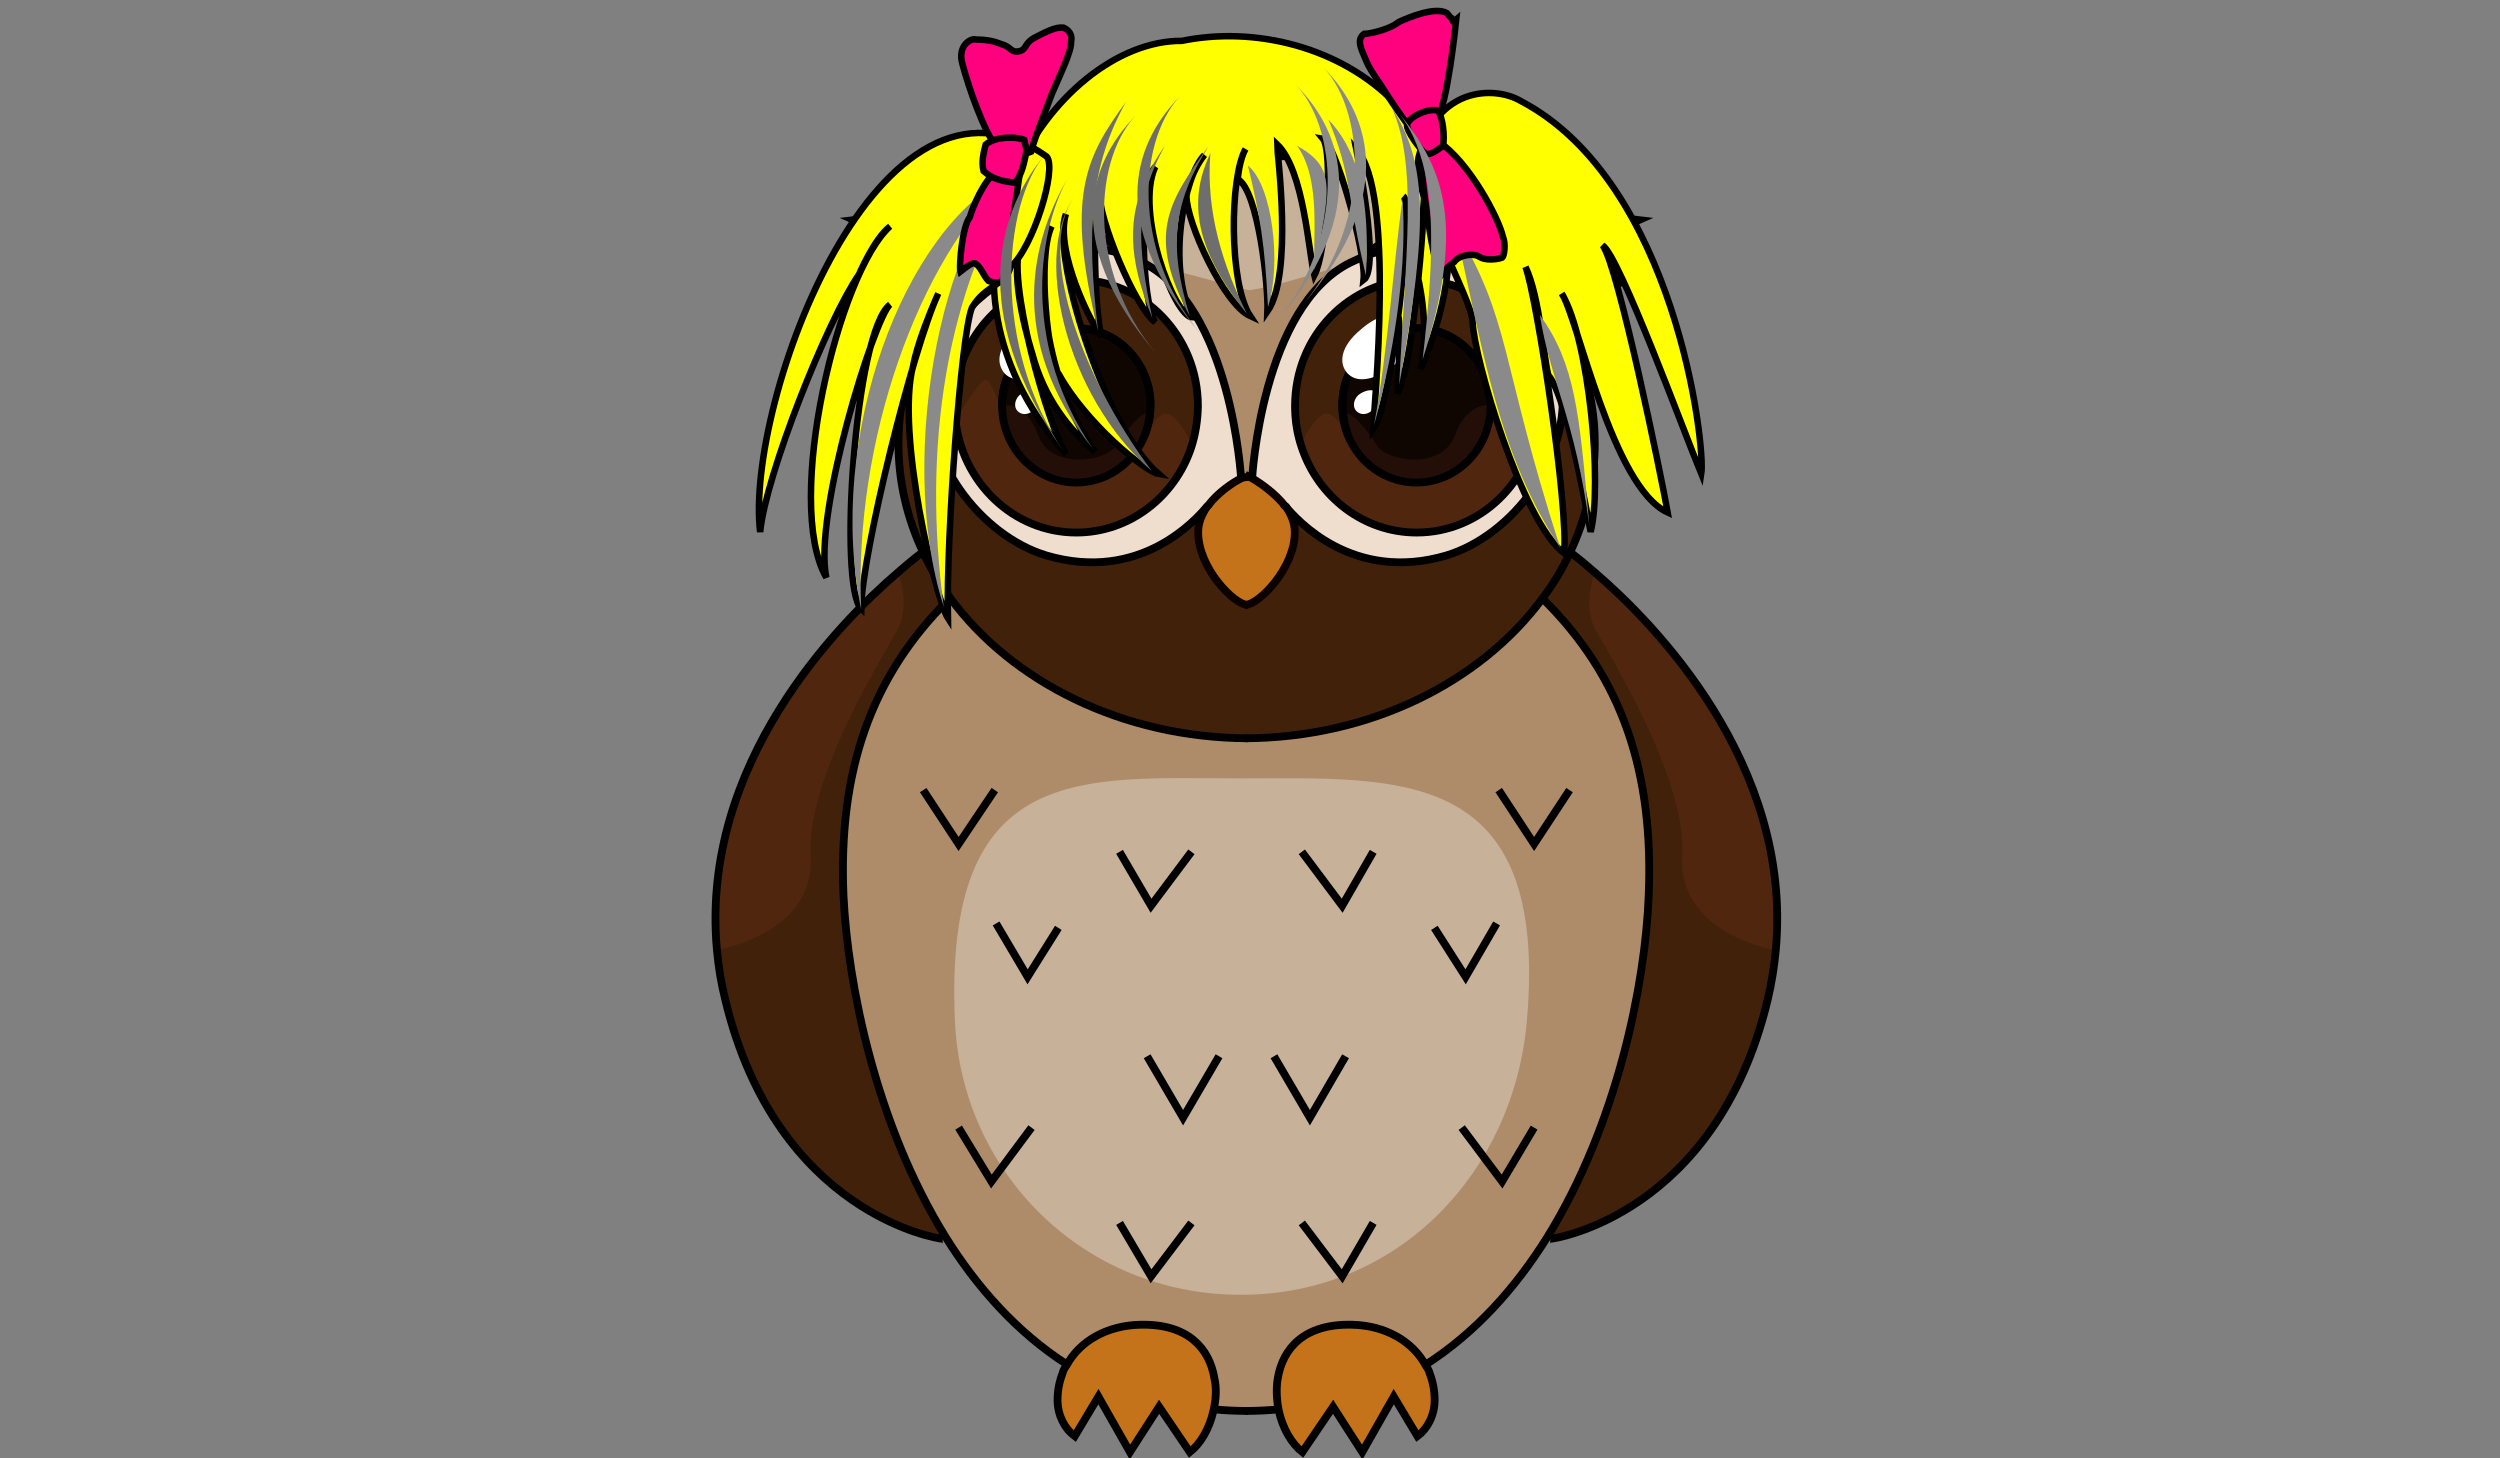 <?xml version="1.0" encoding="utf-8"?>
<!-- Generator: Adobe Illustrator 18.1.1, SVG Export Plug-In . SVG Version: 6.00 Build 0)  -->
<!DOCTYPE svg PUBLIC "-//W3C//DTD SVG 1.1//EN" "http://www.w3.org/Graphics/SVG/1.1/DTD/svg11.dtd">
<svg version="1.1" id="Vrstva_1" xmlns="http://www.w3.org/2000/svg" xmlns:xlink="http://www.w3.org/1999/xlink" x="0px" y="0px"
	 viewBox="0 0 960 560" enable-background="new 0 0 960 560" xml:space="preserve">
<rect x="0" y="0" width="960" height="560" fill="#808080" stroke="none"/>
<g id="Vrstva_1_2_">
	<g id="Vrstva_1_1_" display="none">
		<path display="inline" fill="none" stroke="#000000" stroke-miterlimit="10" d="M478.6,58.6"/>
		<rect x="123.1" y="-207.6" display="inline" fill="none" stroke="#0A0000" stroke-miterlimit="10" width="713.8" height="900.5"/>
	</g>
	<g id="base">
		<path fill="#AF8C69" d="M479.2,283.5c48.2-0.2,90.6-21.7,114.2-53.7l0.2,0.2c30.8,30.3,42.9,66.6,40.7,114
			c-1.6,34-12.1,87.9-38.9,131.1c-12.1,19.4-27.4,36.8-46.7,49l0,0c-5.1-9.5-15.7-15.4-28.2-15.7c-18.7-0.5-26.7,9.3-28.6,20.4l0,0
			c-0.7,4.3-0.6,8.6,0.3,12.8c-4.3,0.5-8.6,0.6-12.9,0.6c-4.3,0-8.8-0.2-12.9-0.6c0.8-4.3,1-8.6,0.3-12.8l0,0
			c-1.9-11.1-10.1-20.9-28.6-20.4c-12.3,0.2-23,6.3-28.2,15.7l0,0c-19.2-12.3-34.6-29.6-46.7-49C336.4,431.8,325.6,378,324,344
			c-2-47.2,10.1-83.8,40.7-114l0.2-0.2C388.5,262,430.8,283.4,479.2,283.5z"/>
	</g>
	<g id="mirror">
		<g>
			<g>
				<g id="XMLID_13_">
					<g id="fill_x5F_bottom_12_">
						<path fill="#C4731A" d="M438,508.3c25.7-0.6,31.5,18.2,28.3,33.3c-1.5,7-5,12.9-9.1,16.1l-11.8-17.4l-11.2,17.4l-11.9-21.3
							l-9.1,15.2c-3.8-2.8-6.6-8-6.6-13.9c0-5,1.2-9.5,3.3-13.3C415,514.5,425.6,508.3,438,508.3z"/>
						<path fill="#AF8C69" d="M479.2,508.3v33.8c-4.3,0-8.8-0.2-12.9-0.6c3.2-15.1-2.8-33.8-28.3-33.3c-12.3,0.2-22.9,6.3-28.2,15.7
							l0,0c-19.2-12.3-34.6-29.6-46.7-49c-26.8-43.3-37.6-97.1-39.2-131.1c-2-47.2,10.1-83.8,40.7-114l0.2-0.2
							c23.7,32.1,66.1,53.5,114.2,53.7V317c0,0-62.8,5.1-74.2-14c-15.3-25.4-37.5-32.3-57.8-21.3c-25.5,13.6,1,164.3,20.5,178.3
							c25.5,18.2,39.6-0.7,57.6,19.5C441.7,498.6,457.5,498.4,479.2,508.3z"/>
						<path fill="#42210B" d="M401.9,213.3c35.9,10.6,57.6-13.6,61.8-18.9c-2,3-3.5,6.3-3.6,10.1c-0.2,13.7,13.9,28,19.1,28v51
							c-48.2-0.2-90.6-21.7-114.2-53.7c-4.1-5.7-7.8-11.6-10.5-17.7c-6.1-12.9-9.5-27-9.5-41.9c0-9.6,1.5-19.1,4.3-28.2
							c0.6-2,1.2-4.1,2-6c2.8-6.7,6.8-14.3,7.9-16.4c0,0,0-0.2,0.2-0.2c0.2-0.2,0.2-0.5,0.2-0.5c-6.3-7.8-25.8-11.1-25.8-11.1
							l37.5-4.8l-43-18.9c0,0,42.7-5.1,56.7,3.6c9.1,5.8-13.4-30.2-13.9-31l63.3,40.8l-0.2,0.5c-9.5-3.6-20.7-5-35,1.6
							c-2,0.8-4.3,2-6.1,3C328.9,137.3,363.1,201.7,401.9,213.3z"/>
						<path fill="#C7B299" d="M479.2,60.4v121.9c0,0-1,0.6-2.6,1.3c0,0-3.6-66.1-37.8-83.1c-1.6-0.7-3.2-1.5-4.8-2.2l0.2-0.5
							l-63.3-40.8l0,0l56.1,1.6L479.2,60.4z"/>
						<path fill="#EFDECE" d="M401.9,213.3c-38.9-11.6-73.2-76.1-8.9-110.1c1.9-1.2,4.1-2,6.1-3c14.3-6.6,25.7-5.3,35-1.6
							c1.6,0.7,3.3,1.5,4.8,2.2c34.1,16.9,37.8,83.1,37.8,83.1c-3.2,1.6-8.5,5.1-12.1,9.9c0,0-0.2,0.5-0.7,0.8
							C459.5,199.7,438,224.1,401.9,213.3z M457.5,171.9C457.5,171.9,457.5,171.5,457.5,171.9c1.8-5.1,2.6-10.3,2.6-15.9
							c0-26.8-20.9-48.5-46.7-48.5s-46.7,21.7-46.7,48.5s20.9,48.5,46.7,48.5C433.9,204.5,451.2,190.8,457.5,171.9z"/>
						<path fill="#42210B" d="M413.3,126.2c-15.7,0-28.5,13.3-28.5,29.6c0,16.4,12.8,29.6,28.5,29.6c15.7,0,28.5-13.3,28.5-29.6
							C441.8,139.4,429.1,126.2,413.3,126.2z M366.6,155.7c0-26.8,20.9-48.5,46.7-48.5s46.7,21.7,46.7,48.5c0,5.7-0.8,10.9-2.6,15.9
							c0,0,0,0,0,0.2c-6.3,18.9-23.7,32.6-44.1,32.6C387.5,204.5,366.6,182.5,366.6,155.7z"/>
						<path fill="#0F0602" d="M384.8,155.7c0-16.4,12.8-29.6,28.5-29.6c15.7,0,28.5,13.3,28.5,29.6c0,16.4-12.8,29.6-28.5,29.6
							C397.7,185.6,384.8,172.2,384.8,155.7z"/>
						<path fill="#42210B" d="M278.7,384.3c-24.4-100.7,75.9-172.3,75.9-172.3c3,6.3,6.6,12.1,10.5,17.7l-0.2,0.2
							c-30.8,30.3-42.9,66.8-40.8,114c1.6,34,12.1,87.9,39.2,131.1l-1,0.7l0,0C360.7,475.9,298.7,466.2,278.7,384.3z"/>
						<path fill="#FBB03B" d="M479.2,182.3v50.2c-5.3,0-19.2-14.3-19.1-28c0-3.8,1.6-7.1,3.6-10.1c0.6-0.6,0.7-0.8,0.7-0.8
							c3.6-4.8,9.1-8.1,12.1-9.9C478.3,182.8,479.2,182.3,479.2,182.3z"/>
						<path fill="#51260E" d="M358.6,120.5c0.2-0.2,0.2-0.5,0.3-0.6c-1,2-5.1,9.5-7.9,16.4C353.2,130.9,355.7,125.6,358.6,120.5z"/>
						<g id="fill_x5F_bottom_15_">
							<path fill="#C4731A" d="M519.3,508.3c-25.7-0.6-31.5,18.2-28.3,33.3c1.5,7,5,12.9,9.1,16.1l11.8-17.4l11.2,17.4l11.9-21.3
								l9.1,15.2c3.8-2.8,6.6-8,6.6-13.9c0-5-1.2-9.5-3.3-13.3C542.2,514.5,531.7,508.3,519.3,508.3z"/>
							<path fill="#AF8C69" d="M478.1,508.3v33.8c4.3,0,8.8-0.2,12.9-0.6c-3.2-15.1,2.8-33.8,28.3-33.3c12.3,0.2,22.9,6.3,28.2,15.7
								l0,0c19.2-12.3,34.6-29.6,46.7-49c26.8-43.3,37.6-97.1,39.2-131.1c2-47.2-10.1-83.8-40.7-114l-0.2-0.2
								c-23.7,32.1-66.1,53.5-114.2,53.7V317c0,0,62.8,5.1,74.2-14c15.3-25.4,37.5-32.3,57.8-21.3c25.5,13.6-1,164.3-20.5,178.3
								c-25.2,18.2-39.6-0.7-57.6,19.5C515.7,498.6,499.8,498.4,478.1,508.3z"/>
							<path fill="#42210B" d="M555.3,213.3c-35.9,10.6-57.6-13.6-61.8-18.9c2,3,3.5,6.3,3.6,10.1c0.2,13.7-13.9,28-19.1,28v51
								c48.2-0.2,90.6-21.7,114.2-53.7c4.3-5.7,7.8-11.6,10.6-17.7c6.1-12.9,9.5-27,9.5-41.9c0-9.6-1.5-19.1-4.3-28.2
								c-0.6-2-1.2-4.1-2-6c-2.6-6.7-6.8-14.3-7.9-16.4c0,0,0-0.2-0.2-0.2c-0.2-0.2-0.2-0.5-0.2-0.5c6.3-7.8,25.8-11.1,25.8-11.1
								l-37.5-4.8l42.7-18.9c0,0-42.7-5.1-56.7,3.6c-9.1,5.8,13.4-30.2,13.9-31l-63.3,40.8l0.2,0.5c9.5-3.6,20.7-5,35,1.6
								c2,0.8,4.3,2,6.1,3C628.5,137.3,594.4,201.7,555.3,213.3z"/>
							<path fill="#C7B299" d="M474.4,60.4l3.6,121.9c0,0,1,0.6,2.6,1.3c0,0,3.6-66.1,37.8-83.1c1.6-0.7,3.2-1.5,4.8-2.2l-0.2-0.5
								L586.3,57l0,0l-56.5,1.6L474.4,60.4z"/>
							<path fill="#EFDECE" d="M555.3,213.3c38.9-11.6,73.2-76.1,8.9-110.1c-1.9-1.2-4.1-2-6.1-3c-14.3-6.6-25.7-5.3-35-1.6
								c-1.6,0.7-3.3,1.5-4.8,2.2c-34.1,16.9-37.8,83.1-37.8,83.1c3.2,1.6,8.5,5.1,12.1,9.9c0,0,0.2,0.5,0.7,0.8
								C497.7,199.7,519.6,224.1,555.3,213.3z M499.9,171.9C499.8,171.9,499.8,171.5,499.9,171.9c-1.8-5.1-2.6-10.3-2.6-15.9
								c0-26.8,20.9-48.5,46.7-48.5s46.7,21.7,46.7,48.5s-20.9,48.5-46.7,48.5C523.5,204.5,506.2,190.8,499.9,171.9z"/>
							<path fill="#42210B" d="M543.9,126.2c15.7,0,28.5,13.3,28.5,29.6c0,16.4-12.8,29.6-28.5,29.6c-15.7,0-28.5-13.3-28.5-29.6
								S528.2,126.2,543.9,126.2z M590.6,155.7c0-26.8-20.9-48.5-46.7-48.5s-46.7,21.7-46.7,48.5c0,5.7,0.8,10.9,2.6,15.9
								c0,0,0,0,0,0.2c6.3,18.9,23.7,32.6,44.1,32.6C569.7,204.5,590.6,182.5,590.6,155.7z"/>
							<path fill="#0F0602" d="M572.4,155.7c0-16.4-12.8-29.6-28.5-29.6c-15.7,0-28.5,13.3-28.5,29.6c0,16.4,12.8,29.6,28.5,29.6
								C559.7,185.6,572.4,172.2,572.4,155.7z"/>
							<path fill="#42210B" d="M678.5,384.3C702.9,283.6,603,212.1,603,212.1c-3,6.3-6.6,12.1-10.6,17.7l0.2,0.2
								c30.8,30.2,43,66.6,40.7,113.8c-1.6,34-12.1,87.9-39.2,131.1l1,0.7l0,0C596.9,475.9,658.8,466.2,678.5,384.3z"/>
							<path fill="#FBB03B" d="M478.1,182.3v50.2c5.3,0,19.2-14.3,19.1-28c0-3.8-1.6-7.1-3.6-10.1c-0.6-0.6-0.7-0.8-0.7-0.8
								c-3.6-4.8-9.1-8.1-12.1-9.9C479.2,182.8,478.1,182.3,478.1,182.3z"/>
							<path fill="#51260E" d="M598.7,120.5c-0.2-0.2-0.2-0.5-0.3-0.6c1,2,5.3,9.5,7.9,16.4C604.2,130.9,601.5,125.6,598.7,120.5z"
								/>
						</g>
						<path fill="#C7B299" d="M586.3,392.2c-5.1,57.8-49.2,105-109.8,105s-107.2-47.1-109.8-105c-4.5-100.4,49.2-93.3,109.8-93.3
							S595,293.8,586.3,392.2z"/>
					</g>
					<g id="fill_x5F_top_12_">
						<path display="none" fill="#AF8C69" d="M479.2,508.3v33.8c-4.3,0-8.8-0.2-12.9-0.6c0.8-4.3,1-8.6,0.3-12.8l0,0
							c-1.9-11.1-10.1-20.9-28.6-20.4c-12.3,0.2-23,6.3-28.2,15.7l0,0c-19.2-12.3-34.6-29.6-46.7-49
							c-26.8-43.3-37.6-97.1-39.2-131.1c-2-47.2,10.1-83.8,40.7-114l0.2-0.2c23.7,32.1,65.9,53.5,114.2,53.7v224.8L479.2,508.3
							L479.2,508.3z"/>
						<path fill="#C4731A" d="M479.2,182.8v49.9c-5.3,0-19.2-14.3-19.1-28c0-3.8,1.6-7.1,3.6-10.1c0.6-0.6,0.7-0.8,0.7-0.8
							c3.6-4.8,9.1-8.1,12.1-9.9C478.1,182.8,479.2,182.8,479.2,182.8z"/>
						<path fill="#AF8C69" d="M479.2,111.4l2.3,1.5l-2,69.1c0,0-1.6,0.8-3.2,1.8c0,0-3.6-63.3-37.8-80.3c-1.6-0.7-3.2-1.5-4.8-2.2
							l0.2-0.5l-4.1-2.6"/>
						<path fill="#EFDECE" d="M457.4,171.9C457.4,171.9,457.5,171.5,457.4,171.9c1.8-5.1,2.6-10.3,2.6-15.9
							c0-26.8-20.9-48.5-46.7-48.5s-46.7,21.7-46.7,48.5c0,1.6,0,3,0.2,4.5c2.3,24.7,22.3,44.1,46.5,44.1
							C433.7,204.5,451.1,190.8,457.4,171.9z M357.6,146.5c2.5-15.7,12.8-31.3,35.3-43.3c1.9-1.2,4.1-2,6.1-3
							c14.3-6.6,25.7-5.3,35-1.6c1.6,0.7,3.2,1.5,4.8,2.2c34.1,16.9,37.8,83.1,37.8,83.1c-3.2,1.6-8.5,5.1-12.1,9.9
							c0,0-0.2,0.5-0.7,0.8c-4.3,5.1-25.8,29.5-61.8,18.9C376.6,205.7,353.2,175.8,357.6,146.5z"/>
						<path fill="#C4731A" d="M466,541.5c-1.5,7-5,12.9-9.1,16.1l-11.8-17.4l-11.2,17.4l-12.1-21.3l-9.1,15.2
							c-3.8-2.8-6.6-8-6.6-13.9c0-3.6,0.7-7.1,1.9-10.2c0,0,10.6-7.8,18.1-7.8c17.1,0,22.3,10.6,31,10.6c5.3,0,8.3-1.3,8.3-1.3
							l0.7-0.2l0,0C467.2,532.9,467,537.3,466,541.5z"/>
						<path fill="#51260E" d="M448.4,158.9c3.6,0.8,9.3,10.2,8.9,12.9c0,0,0,0,0,0.2c-6.3,18.9-23.7,32.6-44.1,32.6
							c-24.2,0-44.2-19.4-46.5-44.1h0.7c0,0,9.1-15.2,11.2-14.7c2,0.5,6,11.1,6,11.1l0,0c0.6,15.9,13.1,28.7,28.5,28.7
							c11.8,0,21.7-7.4,26.1-17.9l0,0C439.8,166.9,444.8,157.8,448.4,158.9z"/>
						<path fill="#230F07" d="M441.7,158.3c-0.2,3.3-1,6.4-2,9.3l0,0c-4.3,10.6-14.4,17.9-26.1,17.9c-15.4,0-27.8-12.8-28.5-28.7
							c0-0.5,0-0.7,0-1.2c0,0,8.9-1.5,13.6,11.6c4.8,13.1,25.5,10.3,29.8,4.1C432.9,164.9,437.7,158.3,441.7,158.3z"/>
						<path fill="#51260E" d="M359,119.8c0.2-0.2,0.2-0.5,0.2-0.5c-6.3-7.8-25.8-11.1-25.8-11.1l37.5-4.8c0,0,3.8,2.6,6-2.2
							c4.3-8.8-48.9-16.9-48.9-16.9s42.7-5.1,56.7,3.6c9.1,5.8-13.4-30.2-13.9-31L396.2,73l0,0c0.6,0.7,11.2,15.7,4.3,21.9
							c-4.3,4.1-7.8,7.8-7.8,7.8c-22.5,11.8-32.8,27.5-35.3,43.3c-0.8-0.2-1.6-0.5-2.3-0.7c-3.6-2-6.1-3.3-6.3-3.5
							c0.6-2,1.2-4.1,2-6C353.8,129.4,357.7,122,359,119.8C359,119.9,359,119.8,359,119.8z"/>
						<path fill="#51260E" d="M358.6,120.5c0.2-0.2,0.2-0.5,0.3-0.6c-1,2-5.1,9.5-7.9,16.4C353,130.9,355.7,125.6,358.6,120.5z"/>
						<path fill="#51260E" d="M344.8,219.8c0,0,5,12.1,0,21.6c-5,9.5-35.3,57.2-33.5,87.2c1.8,30.2-35.9,36.1-35.9,36.1
							C268.8,293,322.4,238.9,344.8,219.8z"/>
						<g id="fill_x5F_top_15_">
							<path display="none" fill="#AF8C69" d="M478.1,508.3v33.8c4.3,0,8.8-0.2,12.9-0.6c-0.8-4.3-1-8.6-0.3-12.8l0,0
								c1.9-11.1,10.1-20.9,28.6-20.4c12.3,0.2,23,6.3,28.2,15.7l0,0c19.2-12.3,34.6-29.6,46.7-49c26.8-43.3,37.6-97.1,38.9-131.1
								c2-47.2-10.1-83.8-40.7-114l-0.2-0.2c-23.7,32.1-65.9,53.5-114.2,53.7L478.1,508.3L478.1,508.3z"/>
							<path fill="#C4731A" d="M478.1,182.8v49.9c5.3,0,19.2-14.3,19.1-28c0-3.8-1.6-7.1-3.6-10.1c-0.6-0.6-0.7-0.8-0.7-0.8
								c-3.6-4.8-9.1-8.1-12.1-9.9C479.2,182.8,478.1,182.8,478.1,182.8z"/>
							<path fill="#AF8C69" d="M477.8,111.2l0.3,71.2c0,0,1,0.5,2.6,1.3c0,0,3.6-63.3,37.8-80.3c1.6-0.7,3.2-1.5,4.8-2.2l-0.2-0.5
								l4.1-2.6C525.8,98.7,480.4,113.4,477.8,111.2z"/>
							<path fill="#EFDECE" d="M499.9,171.9C499.9,171.9,499.9,171.5,499.9,171.9c-1.8-5.1-2.6-10.3-2.6-15.9
								c0-26.8,20.9-48.5,46.7-48.5s46.7,21.7,46.7,48.5c0,1.6,0,3-0.2,4.5c-2.3,24.7-22.2,44.1-46.5,44.1
								C523.5,204.5,506.2,190.8,499.9,171.9z M599.7,146.5c-2.5-15.7-12.8-31.3-35.1-43.3c-1.9-1.2-4.1-2-6.1-3
								c-14.3-6.6-25.7-5.3-35-1.6c-1.6,0.7-3.2,1.5-4.8,2.2c-34.2,16.9-37.8,83.1-37.8,83.1c3.2,1.6,8.5,5.1,12.1,9.9
								c0,0,0.2,0.5,0.7,0.8c4.3,5.1,25.8,29.5,61.8,18.9C580.8,205.7,604.2,175.8,599.7,146.5z"/>
							<path fill="#C4731A" d="M491,541.5c1.5,7,5,12.9,9.1,16.1l11.8-17.4l11.2,17.4l12.1-21.3l9.1,15.2c3.8-2.8,6.6-8,6.6-13.9
								c0-3.6-0.7-7.1-1.9-10.2c0,0-10.6-7.8-18.1-7.8c-17.1,0-22.3,10.6-31,10.6c-5.3,0-8.3-1.3-8.3-1.3l-0.7-0.2l0,0
								C490,532.9,490.2,537.3,491,541.5z"/>
							<path fill="#51260E" d="M508.8,158.9c-3.6,0.8-9.3,10.2-8.9,12.9c0,0,0,0,0,0.2c6.3,18.9,23.7,32.6,44.1,32.6
								c24.4,0,44.2-19.4,46.5-44.1h-0.7c0,0-9.1-15.2-11.2-14.7c-2,0.5-6,11.1-6,11.1l0,0c-0.6,15.9-13.1,28.7-28.5,28.7
								c-11.8,0-21.7-7.4-26.1-17.9l0,0C517.4,166.9,512.4,157.8,508.8,158.9z"/>
							<path fill="#230F07" d="M515.7,158.3c0.2,3.3,1,6.4,2,9.3l0,0c4.3,10.6,14.4,17.9,26.1,17.9c15.4,0,27.8-12.8,28.5-28.7
								c0-0.5,0-0.7,0-1.2c0,0-8.9-1.5-13.6,11.6c-4.8,13.1-25.5,10.3-29.8,4.1C524.7,164.9,519.7,158.3,515.7,158.3z"/>
							<path fill="#51260E" d="M598.2,119.8c-0.2-0.2-0.2-0.5-0.2-0.5c6.3-7.8,25.8-11.1,25.8-11.1l-37.5-4.8c0,0-3.8,2.6-6-2.2
								c-4.3-8.8,48.9-16.9,48.9-16.9s-42.7-5.1-56.7,3.6c-9.1,5.8,13.4-30.2,13.9-31L561,73l0,0c-0.6,0.7-11.2,15.7-4.3,21.9
								c4.3,4.1,7.8,7.8,7.8,7.8c22.5,11.8,32.8,27.5,35.1,43.3c0.8-0.2,1.6-0.5,2.3-0.7c3.6-2,6.1-3.3,6.3-3.5c-0.6-2-1.2-4.1-2-6
								C603.5,129.4,599.5,122,598.2,119.8C598.4,119.9,598.2,119.8,598.2,119.8z"/>
							<path fill="#51260E" d="M598.7,120.5c-0.2-0.2-0.2-0.5-0.3-0.6c1,2,5.1,9.5,7.9,16.4C604.2,130.9,601.7,125.6,598.7,120.5z"
								/>
							<path fill="#51260E" d="M612.5,219.8c0,0-5,12.1,0,21.6c5,9.5,35.3,57.2,33.5,87.2c-1.8,30.2,35.9,36.3,35.9,36.3
								C688.5,293,635,238.9,612.5,219.8z"/>
						</g>
					</g>
					<g id="outlines_12_">
						<path fill="none" stroke="#000000" stroke-width="3" stroke-miterlimit="10" d="M359,119.8c0.8-1.3,1.9-2.6,3.2-3.6"/>
						<path fill="none" stroke="#000000" stroke-width="3" stroke-miterlimit="10" d="M349,142.2c0.6-2,1.2-4.1,2-6"/>
						<ellipse fill="none" stroke="#000000" stroke-width="3" stroke-miterlimit="10" cx="413.3" cy="155.7" rx="28.5" ry="29.6"/>
						<path fill="none" stroke="#000000" stroke-width="3" stroke-miterlimit="10" d="M479.2,283.5c-48.2-0.2-90.6-21.7-114.2-53.7
							c-4.1-5.7-7.8-11.6-10.5-17.7c-6.1-12.9-9.5-27-9.5-41.9c0-9.6,1.5-19.1,4.3-28.2"/>
						<path fill="none" stroke="#0A0000" stroke-width="3" stroke-miterlimit="10" d="M464,194c3.6-4.8,9.5-8.8,12.6-10.3
							c1.6-0.8,5-0.5,5-0.5"/>
						<path fill="none" stroke="#0A0000" stroke-width="3" stroke-miterlimit="10" d="M479.2,232.3c-5.3,0-19.2-14.3-19.1-28
							c0-3.8,1.6-7.1,3.6-10.1"/>
						<path fill="none" stroke="#000000" stroke-width="3" stroke-miterlimit="10" d="M457.4,171.9c-6.3,18.9-23.7,32.6-44.1,32.6
							c-24.2,0-44.2-19.4-46.5-44.1c-0.2-1.5-0.2-3-0.2-4.5c0-26.8,20.9-48.5,46.7-48.5s46.7,21.7,46.7,48.5
							C459.9,161.3,459.1,166.7,457.4,171.9"/>
						<path fill="none" stroke="#000000" stroke-width="3" stroke-miterlimit="10" d="M384.8,156.8c0-0.5,0-0.7,0-1.2
							c0-16.4,12.8-29.6,28.5-29.6s28.5,13.3,28.5,29.6c0,0.8,0,1.6-0.2,2.3c-0.2,3.3-1,6.4-2,9.3"/>
						<path fill="none" stroke="#000000" stroke-width="3" stroke-miterlimit="10" d="M464.3,193.6c0,0-0.2,0.5-0.7,0.8
							c-4.3,5.1-25.8,29.5-61.8,18.9c-25.2-7.6-48.5-37.5-44.2-66.8c2.5-15.7,12.8-31.3,35.3-43.3c1.9-1.2,4.1-2,6.1-3
							c14.3-6.6,25.7-5.3,35-1.6c1.6,0.7,3.2,1.5,4.8,2.2c34.1,16.9,37.8,83.1,37.8,83.1"/>
						<polyline fill="none" stroke="#000000" stroke-width="3" stroke-miterlimit="10" points="370.9,57.1 427.1,58.9 479.2,60.4 
													"/>
						<line fill="none" stroke="#000000" stroke-width="3" stroke-miterlimit="10" x1="396.1" y1="73.6" x2="370.9" y2="57.1"/>
						<line fill="none" stroke="#000000" stroke-width="3" stroke-miterlimit="10" x1="430.2" y1="95.5" x2="396.1" y2="73.6"/>
						<line fill="none" stroke="#000000" stroke-width="3" stroke-miterlimit="10" x1="434.2" y1="98" x2="430.2" y2="95.5"/>
						<path fill="none" stroke="#000000" stroke-width="3" stroke-miterlimit="10" d="M371.4,57.1c0,0,0,0-0.6,0
							c0.6,0.8,23,36.9,13.9,31c-13.9-8.8-56.7-3.6-56.7-3.6l42.7,18.9l-37.5,4.8c0,0,19.5,3.5,25.8,11.1c0,0,0,0.2-0.2,0.5
							c0,0,0,0.2-0.2,0.2c-1,2-5.1,9.5-7.9,16.4c-0.8,2.2-1.6,4.3-2,6"/>
						<path fill="none" stroke="#000000" stroke-width="3" stroke-miterlimit="10" d="M409.8,524c-19.2-12.3-34.6-29.6-46.7-49
							c-26.8-43.3-37.6-97.1-39.2-131.1c-2-47.2,10.1-83.8,40.7-114"/>
						<path fill="none" stroke="#000000" stroke-width="3" stroke-miterlimit="10" d="M479.2,541.8c-4.3,0-8.8-0.2-12.9-0.6
							c-0.2,0-0.3,0-0.3,0"/>
						<path fill="none" stroke="#000000" stroke-width="3" stroke-miterlimit="10" d="M362,475.9h-0.2"/>
						<path fill="none" stroke="#000000" stroke-width="3" stroke-miterlimit="10" d="M354.2,212.1c0,0-3.6,2.6-9.5,7.8
							c-22.3,19.1-76,73.2-69.4,144.9c0.6,6.4,1.6,12.8,3.3,19.5c19.9,82,81.8,91.4,83.3,91.4l0,0"/>
						<path fill="none" stroke="#000000" stroke-width="3" stroke-miterlimit="10" d="M466,541.5c-1.5,7-5,12.9-9.1,16.1l-11.8-17.4
							l-11.2,17.4l-12.1-21.3l-9.1,15.2c-3.8-2.8-6.6-8-6.6-13.9c0-3.6,0.7-7.1,1.9-10.2c0.3-1.2,0.8-2,1.5-3
							c5.1-9.5,15.7-15.4,28.2-15.7c18.7-0.5,26.7,9.3,28.6,20.4l0,0C467.2,532.9,467,537.3,466,541.5z"/>
						<polyline fill="none" stroke="#000000" stroke-width="3" stroke-miterlimit="10" points="354.5,303.4 368.1,324.1 382,303.4 
													"/>
						<polyline fill="none" stroke="#000000" stroke-width="3" stroke-miterlimit="10" points="382.5,354.6 394.6,375.1 
							406.4,356.3 						"/>
						<polyline fill="none" stroke="#000000" stroke-width="3" stroke-miterlimit="10" points="429.9,327.1 442,347.8 457.5,327.1 
													"/>
						<polyline fill="none" stroke="#000000" stroke-width="3" stroke-miterlimit="10" points="440.5,405.6 454.3,429.2 
							468.1,405.6 						"/>
						<polyline fill="none" stroke="#000000" stroke-width="3" stroke-miterlimit="10" points="368.1,433 380.7,453.7 396.1,433 
													"/>
						<polyline fill="none" stroke="#000000" stroke-width="3" stroke-miterlimit="10" points="429.9,469.6 442,490.1 457.5,469.6 
													"/>
						<path fill="none" stroke="#000000" stroke-width="3" stroke-miterlimit="10" d="M396.1,73.6L396.1,73.6"/>
						<g id="outlines_15_">
							<path fill="none" stroke="#000000" stroke-width="3" stroke-miterlimit="10" d="M598.2,119.8c-0.8-1.3-1.9-2.6-3.2-3.6"/>
							<path fill="none" stroke="#000000" stroke-width="3" stroke-miterlimit="10" d="M608.3,142.2c-0.6-2-1.2-4.1-2-6"/>
							<ellipse fill="none" stroke="#000000" stroke-width="3" stroke-miterlimit="10" cx="543.9" cy="155.7" rx="28.5" ry="29.6"/>
							<path fill="none" stroke="#000000" stroke-width="3" stroke-miterlimit="10" d="M478.1,283.5c48.2-0.2,90.6-21.7,114.2-53.7
								c4.3-5.7,7.8-11.6,10.6-17.7c6.1-12.9,9.5-27,9.5-41.9c0-9.6-1.5-19.1-4.3-28.2"/>
							<path fill="none" stroke="#0A0000" stroke-width="3" stroke-miterlimit="10" d="M493.5,194.4c-3.6-4.8-9.8-9.1-12.8-10.8
								c-1.6-0.8-2.6-1.3-2.6-1.3"/>
							<path fill="none" stroke="#0A0000" stroke-width="3" stroke-miterlimit="10" d="M478.1,232.3c5.3,0,19.2-14.3,19.1-28
								c0-3.8-1.6-7.1-3.6-10.1"/>
							<path fill="none" stroke="#000000" stroke-width="3" stroke-miterlimit="10" d="M499.9,171.9c6.3,18.9,23.7,32.6,44.1,32.6
								c24.4,0,44.2-19.4,46.5-44.1c0.2-1.5,0.2-3,0.2-4.5c0-26.8-20.9-48.5-46.7-48.5s-46.7,21.7-46.7,48.5
								C497.3,161.3,498.1,166.7,499.9,171.9"/>
							<path fill="none" stroke="#000000" stroke-width="3" stroke-miterlimit="10" d="M572.5,156.8c0-0.5,0-0.7,0-1.2
								c0-16.4-12.8-29.6-28.5-29.6s-28.5,13.3-28.5,29.6c0,0.8,0,1.6,0.2,2.3c0.2,3.3,1,6.4,2,9.3"/>
							<path fill="none" stroke="#000000" stroke-width="3" stroke-miterlimit="10" d="M492.9,193.6c0,0,0.2,0.5,0.7,0.8
								c4.3,5.1,25.8,29.5,61.8,18.9c25.2-7.6,48.5-37.5,44.2-66.8c-2.5-15.7-12.8-31.3-35.1-43.3c-1.9-1.2-4.1-2-6.1-3
								c-14.3-6.6-25.7-5.3-35-1.6c-1.6,0.7-3.2,1.5-4.8,2.2c-34.2,16.9-37.8,83.1-37.8,83.1"/>
							<polyline fill="none" stroke="#000000" stroke-width="3" stroke-miterlimit="10" points="586.4,57.1 530.3,58.9 478.1,60.4 
															"/>
							<line fill="none" stroke="#000000" stroke-width="3" stroke-miterlimit="10" x1="561.1" y1="73.6" x2="586.4" y2="57.1"/>
							<line fill="none" stroke="#000000" stroke-width="3" stroke-miterlimit="10" x1="527.3" y1="95.5" x2="561.1" y2="73.6"/>
							<line fill="none" stroke="#000000" stroke-width="3" stroke-miterlimit="10" x1="523.2" y1="98" x2="527.3" y2="95.5"/>
							<path fill="none" stroke="#000000" stroke-width="3" stroke-miterlimit="10" d="M585.9,57.1c0,0,0,0,0.6,0
								c-0.6,0.8-23,36.9-13.9,31c13.9-8.8,56.7-3.6,56.7-3.6l-42.7,18.9l37.5,4.8c0,0-19.5,3.5-25.8,11.1c0,0,0,0.2,0.2,0.5
								c0,0,0,0.2,0.2,0.2c1,2,5.1,9.5,7.9,16.4c0.8,2.2,1.6,4.3,2,6"/>
							<path fill="none" stroke="#000000" stroke-width="3" stroke-miterlimit="10" d="M547.5,524c19.2-12.3,34.6-29.6,46.7-49
								c26.8-43.3,37.6-97.1,38.9-131.1c2-47.2-10.1-83.8-40.7-114"/>
							<path fill="none" stroke="#000000" stroke-width="3" stroke-miterlimit="10" d="M478.1,541.8c4.3,0,8.8-0.2,12.9-0.6
								c0.2,0,0.3,0,0.3,0"/>
							<path fill="none" stroke="#000000" stroke-width="3" stroke-miterlimit="10" d="M595.2,475.9h0.2"/>
							<path fill="none" stroke="#000000" stroke-width="3" stroke-miterlimit="10" d="M603,212.1c0,0,3.6,2.6,9.5,7.8
								c22.3,19.1,76,73.4,69.4,144.9c-0.6,6.4-1.6,12.8-3.2,19.5c-19.9,82-81.8,91.4-83.3,91.4l0,0"/>
							<path fill="none" stroke="#000000" stroke-width="3" stroke-miterlimit="10" d="M491,541.5c1.5,7,5,12.9,9.1,16.1l11.8-17.4
								l11.2,17.4l12.1-21.3l9.1,15.2c3.8-2.8,6.6-8,6.6-13.9c0-3.6-0.7-7.1-1.9-10.2c-0.3-1.2-0.8-2-1.5-3
								c-5.1-9.5-15.7-15.4-28.2-15.7c-18.7-0.5-26.7,9.3-28.6,20.4l0,0C490,532.9,490.2,537.3,491,541.5z"/>
							<polyline fill="none" stroke="#000000" stroke-width="3" stroke-miterlimit="10" points="602.7,303.4 589.1,324.1 
								575.5,303.4 							"/>
							<polyline fill="none" stroke="#000000" stroke-width="3" stroke-miterlimit="10" points="574.7,354.6 562.8,375.1 
								550.8,356.3 							"/>
							<polyline fill="none" stroke="#000000" stroke-width="3" stroke-miterlimit="10" points="527.3,327.1 515.4,347.8 
								499.9,327.1 							"/>
							<polyline fill="none" stroke="#000000" stroke-width="3" stroke-miterlimit="10" points="516.7,405.6 503,429.2 489.2,405.6 
															"/>
							<polyline fill="none" stroke="#000000" stroke-width="3" stroke-miterlimit="10" points="589.1,433 576.8,453.7 561.3,433 
															"/>
							<polyline fill="none" stroke="#000000" stroke-width="3" stroke-miterlimit="10" points="527.3,469.6 515.4,490.1 
								499.9,469.6 							"/>
							<path fill="none" stroke="#000000" stroke-width="3" stroke-miterlimit="10" d="M561.1,73.6L561.1,73.6"/>
						</g>
					</g>
				</g>
			</g>
		</g>
	</g>
	<g id="top">
		<g id="eye_lens">
			<path id="eye_lens_2" fill="#FFFFFF" d="M407.9,122.8c3.2,3.8,0.6,14.3-6.1,18.9c-6.8,4.5-12.7,5.3-16.1,1.6
				c-3.2-3.8-3-10.1,5.3-16.9C397.3,120.8,404.7,119,407.9,122.8z"/>
			<path id="eye_lens_1" fill="#FFFFFF" d="M398.1,150.5c1.5,1.6,0.2,5.7-1.6,7.3c-1.8,1.6-4.3,1.6-5.8,0s-1-4.3,0.7-6
				C393.3,150.3,396.8,149,398.1,150.5z"/>
		</g>
		<g id="eye_lens_1_">
			<path id="eye_lens_2_1_" fill="#FFFFFF" d="M539.6,122.8c3.2,3.8,0.6,14.3-6.1,18.9c-6.8,4.5-12.7,5.3-16.1,1.6
				c-3.3-3.6-3-10.1,5.3-16.9C529.1,120.8,536.4,119,539.6,122.8z"/>
			<path id="eye_lens_1_1_" fill="#FFFFFF" d="M528.2,150.5c1.5,1.6,0.2,5.7-1.6,7.3s-4.3,1.6-5.8,0s-1-4.3,0.7-6
				C523.2,150.3,526.8,149,528.2,150.5z"/>
		</g>
	</g>
</g>
<g id="Vrstva_2">
	<g>
		<path id="path1342" fill="#FFFF00" stroke="#000000" stroke-width="2.5" d="M544.4,106.1c0,0,4.7,18.2,1.2,35.6
			c39.2-92.9-35.2-137.6-91.8-126c-49-0.4-108.2,86.8-44.4,158.6c-7-10.3-23.5-68.6-17.3-80.9c-5.3,12.7,4.3,42.4,4.3,42.4
			c4.6,17.4,14.3,29.2,24.1,37.7C399,143,397.8,99.3,403.8,86.9c-5.8,12.6-1.1,52.3,2.8,56.8c10.2,18.5,32.9,37.4,38.3,38.3
			c-21.3-18.5-41.5-84.5-35.6-99.8c-4.3,14.2,9.9,42.7,13.7,46.9c-2.3-6.5-4-47-0.7-55.3c-0.9,9.5,13.9,44.9,21.3,49.9
			c-5.1-7.2-6.6-52.6,0-59.6c-7.9,17.3,7.4,57.8,14.3,57.8c-10-19.7-3.2-54.5,4.6-62.4c-5.5,6.9-6.9,15.7-6.9,15.7
			c0,10.2,14.3,41.6,24.5,46.2c-8.3-12.5-7.9-53.6-1.8-64.2c-2.4,4.1-3,11.6-3,11.6c7.9,4.3,11.8,41.6,11.4,50.8
			c10-14.4,3.7-60.8,3.7-64.2c10.4,10,12.1,41.7,14.3,50.4c4.7-8.8,7.3-47.9,3.2-52.7c4.4,0.5,16.9,43.9,15.7,54.5
			c6.7-4.9-2.8-50.4-2.8-50.4c15.2,16.2,6.7,100.1,6.5,107.7c7.6-10.4,15.5-86.2,11.6-89.6c3.7,2.9-2.3,45.3-2.3,45.3
			c1.8,0.9,0,30.5,0,30.5c6.9-13.2,10.9-76.5,10.6-80.4C547,75.3,544.4,106.1,544.4,106.1L544.4,106.1z"/>
		<path id="path11907" fill="#FFFF00" stroke="#000000" stroke-width="2.5" d="M401.9,60.1c-64.3-45.8-116,94.7-110,144.2
			c2-21.5,25.7-81.3,38-99c-0.2,0.4,5.7-13.6,11.9-18.4c-19.7,17.7-41,105.8-24.5,134.9c-5.1-24.5,18.5-99.8,24.5-104.9
			c-13.7,10.3-19.9,108.6-11.1,116.9c0.1-20.8,19.9-100.3,29.6-121.1c-8.7,19.7-9.6,27.9-9.7,27.9c-6.7,25.9,8.8,89.7,13.4,96.8
			c-0.7-31.4,5.1-109,9.2-119.2c5.1-8.9,13.4-8.8,14.8-15.7C396.6,95.4,406.1,64.7,401.9,60.1L401.9,60.1z"/>
		<path id="path11909" fill="#FFFF00" stroke="#000000" stroke-width="2.5" d="M544.7,60.5c6.7-27.2,29.1-27.7,39.3-21.7
			c59.4,31.2,71,132.7,69.3,143.2c-6.5-15.7-31.4-83.6-37.9-87.8c6,7.9,22.6,89.2,25,102.6c-21.3-9.7-34.7-75.3-40.7-84.1
			c10.6,17.6,15.7,73.9,11.1,91.5c-3.7-19.9-10.2-53.1-16.2-60.1c-1.6-4.6-3.2-30-8.8-41.6c4.5,12.5,16.6,92.4,14.8,110
			c-16.5-12.6-34.7-75.8-35.1-88.7C565.4,114.5,541.9,75.8,544.7,60.5z"/>
		
			<linearGradient id="path5900_1_" gradientUnits="userSpaceOnUse" x1="5.575" y1="613.096" x2="5.5" y2="613.096" gradientTransform="matrix(38.926 0 0 -169.661 -1134.796 104166.461)">
			<stop  offset="0" style="stop-color:#8A8A8A"/>
			<stop  offset="0.297" style="stop-color:#9F9F9F"/>
			<stop  offset="1" style="stop-color:#6E6E6E"/>
		</linearGradient>
		<path id="path5900" fill="url(#path5900_1_)" d="M393.9,63.3c-31.5,48.1-39.6,109.9-31.5,169.7C343.1,172.8,364,81.2,393.9,63.3z"
			/>
		
			<linearGradient id="path5904_1_" gradientUnits="userSpaceOnUse" x1="4.059" y1="614.351" x2="4.01" y2="614.351" gradientTransform="matrix(60.265 0 0 -166.427 -3953.342 102395.195)">
			<stop  offset="0" style="stop-color:#8A8A8A"/>
			<stop  offset="0.297" style="stop-color:#9F9F9F"/>
			<stop  offset="1" style="stop-color:#6E6E6E"/>
		</linearGradient>
		<path id="path5904" fill="url(#path5904_1_)" d="M387.6,67.6c-34.7,32-59.9,101.6-56.9,166.4C317,167.9,347.2,87.5,387.6,67.6z"/>
		
			<linearGradient id="path5908_1_" gradientUnits="userSpaceOnUse" x1="-7.969" y1="590.201" x2="-8.042" y2="590.201" gradientTransform="matrix(-40.268 0 0 -122.532 30198.592 72467.547)">
			<stop  offset="0" style="stop-color:#8A8A8A"/>
			<stop  offset="0.297" style="stop-color:#9F9F9F"/>
			<stop  offset="1" style="stop-color:#6E6E6E"/>
		</linearGradient>
		<path id="path5908" fill="url(#path5908_1_)" d="M558.9,87.8c10.6,46.7,16.4,86.8,40.2,122.5C575.9,138.2,580.4,123.3,558.9,87.8z
			"/>
		
			<linearGradient id="path5912_1_" gradientUnits="userSpaceOnUse" x1="-18.581" y1="636.146" x2="-18.735" y2="636.146" gradientTransform="matrix(-19.014 0 0 -80.832 14271.089 51582.484)">
			<stop  offset="0" style="stop-color:#8A8A8A"/>
			<stop  offset="0.297" style="stop-color:#9F9F9F"/>
			<stop  offset="1" style="stop-color:#6E6E6E"/>
		</linearGradient>
		<path id="path5912" fill="url(#path5912_1_)" d="M591.3,120.9c3.8,24.6,13.7,40.5,19,80.9C606.5,158.2,604.9,139.9,591.3,120.9z"
			/>
		<path id="path9328" fill="#FF007F" stroke="#000000" stroke-width="2.5" d="M382.8,56.6c-4.8-5.6-10.9-23.2-13.2-31.9
			c-2.1-7,3.1-10.3,5.3-9.5c3.9,0,6.8,0.6,9.5,1.7c4.1,1.1,3.6,3.4,6.8,2.8c3.2-0.6,1.9-3,6.2-5.3c4.3-2.2,7.9-4.1,10.9-3.8
			c1.8,0.7,3.7,2.5,3,5.5c0.2,3.6-4.3,12.8-7.4,20c-1.4,4-6.3,16-8,22.2C393,59.7,385.9,57.1,382.8,56.6L382.8,56.6z"/>
		<path id="path9330" fill="#FF007F" stroke="#000000" stroke-width="2.5" d="M383,65.1c-5.6,4.9-9.3,14-10.6,18.3
			c-2.9,3.6-4.2,18.8-3.6,20.9c2.5-1.9,4.5-3.7,5.7-3.1c2.2,1.2,2.9,4.4,5.1,6.7c3,1.1,5,0.8,5.7-0.8c0.7-4.4,5.5-34.1,6.2-39.8
			C388.1,65.8,385.6,65.4,383,65.1z"/>
		<path id="path9334" fill="#FF007F" stroke="#000000" stroke-width="2.5" d="M551.7,46.2c4-5.8,7.2-35.8,7.5-38.7
			c-2.1,1.8-0.9,0-1.8-0.6c-0.9-0.5-0.5-0.4-1.8-1.9C551,2.5,541.3,6.5,537,8.5c-3.4,2.9-11.6,4.6-13.2,4.5
			c-3.3,2.4-0.6,6.7,0.5,9.6c1.6,4.1,4.7,8.1,5.9,10c4.4,7,9.3,14,11.7,17C544.3,49.3,548.7,47.8,551.7,46.2z"/>
		<path id="path9336" fill="#FF007F" stroke="#000000" stroke-width="2.5" d="M552.2,54.2c11.9,7.9,23.2,29.3,24.9,36.6
			c1.3,3.1,0.4,7.7-0.2,8.1c-2,0.8-6.5,1.2-8.7-0.2c-2.1-1.7-8-0.8-9.8,1.9c-4.3,3.1-4.9,5.6-5.1,5.4c-3.5-5-8.2-43.2-7.9-48.9
			C546.8,56.3,551.5,54.5,552.2,54.2z"/>
		<path id="path9332" fill="#FF007F" stroke="#000000" stroke-width="2.5" d="M552.2,42.6c-2.7-1.4-11,1.8-11.9,5.3
			c-0.3,2.4,5,9.4,6.8,10.9c1.5,0.9,3.3,0,7-2.8C554.9,52.5,554,44.8,552.2,42.6z"/>
		<path id="path9326" fill="#FF007F" stroke="#000000" stroke-width="2.5" d="M378.5,55.5c-0.6,2.3-1.8,6.7-0.8,10.2
			c3.5,3.1,7.1,3.9,12.1,4.5c2.2-3,3-5.6,3.9-9.8c0.9-4.2,0.4-2.5-0.4-6.7C390.7,52.5,382.3,52.2,378.5,55.5L378.5,55.5z"/>
		
			<linearGradient id="path4114_1_" gradientUnits="userSpaceOnUse" x1="-10.266" y1="544.751" x2="-10.385" y2="544.751" gradientTransform="matrix(-24.516 0 0 -74.983 16116.848 40925.062)">
			<stop  offset="0" style="stop-color:#8A8A8A"/>
			<stop  offset="0.297" style="stop-color:#9F9F9F"/>
			<stop  offset="1" style="stop-color:#6E6E6E"/>
		</linearGradient>
		<path id="path4114" fill="url(#path4114_1_)" d="M496.5,31.5c17.2,16.1,20.6,60.1-6.8,92.7C527.9,79.7,514.4,48.7,496.5,31.5z"/>
		
			<linearGradient id="path4122_1_" gradientUnits="userSpaceOnUse" x1="-10.69" y1="535.476" x2="-10.809" y2="535.476" gradientTransform="matrix(-24.516 0 0 -74.983 16403.051 40222.656)">
			<stop  offset="0" style="stop-color:#8A8A8A"/>
			<stop  offset="0.297" style="stop-color:#9F9F9F"/>
			<stop  offset="1" style="stop-color:#6E6E6E"/>
		</linearGradient>
		<path id="path4122" fill="url(#path4122_1_)" d="M506.9,24.6c17.2,16.1,20.6,60.1-6.8,92.7C538.3,72.8,524.7,41.8,506.9,24.6z"/>
		
			<linearGradient id="path4126_1_" gradientUnits="userSpaceOnUse" x1="6.213" y1="560.519" x2="6.093" y2="560.519" gradientTransform="matrix(24.516 0 0 -74.983 1197.003 42119.148)">
			<stop  offset="0" style="stop-color:#8A8A8A"/>
			<stop  offset="0.297" style="stop-color:#9F9F9F"/>
			<stop  offset="1" style="stop-color:#6E6E6E"/>
		</linearGradient>
		<path id="path4126" fill="url(#path4126_1_)" d="M437.3,43.2c-17.2,16.1-20.6,60.1,6.8,92.7C406,91.5,419.5,60.4,437.3,43.2z"/>
		
			<linearGradient id="path4130_1_" gradientUnits="userSpaceOnUse" x1="5.515" y1="550.316" x2="5.396" y2="550.316" gradientTransform="matrix(24.516 0 0 -74.983 1667.65 41346.504)">
			<stop  offset="0" style="stop-color:#8A8A8A"/>
			<stop  offset="0.297" style="stop-color:#9F9F9F"/>
			<stop  offset="1" style="stop-color:#6E6E6E"/>
		</linearGradient>
		<path id="path4130" fill="url(#path4130_1_)" d="M454.4,35.7c-17.2,16.1-20.6,60.1,6.8,92.7C423.1,83.9,436.6,52.9,454.4,35.7z"/>
		
			<linearGradient id="path2302_1_" gradientUnits="userSpaceOnUse" x1="7.665" y1="559.903" x2="7.545" y2="559.903" gradientTransform="matrix(24.516 0 0 -114.677 217.078 64324.305)">
			<stop  offset="0" style="stop-color:#8A8A8A"/>
			<stop  offset="0.297" style="stop-color:#9F9F9F"/>
			<stop  offset="1" style="stop-color:#6E6E6E"/>
		</linearGradient>
		<path id="path2302" fill="url(#path2302_1_)" d="M401.7,58.8c-17.2,20-20.6,74.3,6.8,114.7C370.4,118.5,383.9,80,401.7,58.8z"/>
		
			<linearGradient id="path4066_1_" gradientUnits="userSpaceOnUse" x1="7.751" y1="558.709" x2="7.621" y2="558.709" gradientTransform="matrix(22.569 0 0 -103.588 465.602 57996.168)">
			<stop  offset="0" style="stop-color:#8A8A8A"/>
			<stop  offset="0.297" style="stop-color:#9F9F9F"/>
			<stop  offset="1" style="stop-color:#6E6E6E"/>
		</linearGradient>
		<path id="path4066" fill="url(#path4066_1_)" d="M409.8,68.8c-12.1,22.3-16.6,64.9,9.9,103.6C385.6,129.6,396.8,91.4,409.8,68.8z"
			/>
		
			<linearGradient id="path4070_1_" gradientUnits="userSpaceOnUse" x1="4.532" y1="567.534" x2="4.452" y2="567.534" gradientTransform="matrix(36.714 0 0 -106.823 1413.573 60752.961)">
			<stop  offset="0" style="stop-color:#8A8A8A"/>
			<stop  offset="0.297" style="stop-color:#9F9F9F"/>
			<stop  offset="1" style="stop-color:#6E6E6E"/>
		</linearGradient>
		<path id="path4070" fill="url(#path4070_1_)" d="M413.7,74.1c-16.9,20,1.1,70,28.6,106.8C408.8,152,395.7,95.6,413.7,74.1z"/>
		
			<linearGradient id="path4074_1_" gradientUnits="userSpaceOnUse" x1="9.198" y1="524.139" x2="9.027" y2="524.139" gradientTransform="matrix(17.022 0 0 -88.11 732.975 46264.773)">
			<stop  offset="0" style="stop-color:#8A8A8A"/>
			<stop  offset="0.297" style="stop-color:#9F9F9F"/>
			<stop  offset="1" style="stop-color:#6E6E6E"/>
		</linearGradient>
		<path id="path4074" fill="url(#path4074_1_)" d="M432.4,39.1c-13.5,24.1-15.5,48.2-10.7,88.1C409.1,75.6,416.7,60.5,432.4,39.1z"
			/>
		
			<linearGradient id="path4078_1_" gradientUnits="userSpaceOnUse" x1="11.134" y1="520.775" x2="10.896" y2="520.775" gradientTransform="matrix(12.295 0 0 -66.393 835.464 34665.113)">
			<stop  offset="0" style="stop-color:#8A8A8A"/>
			<stop  offset="0.297" style="stop-color:#9F9F9F"/>
			<stop  offset="1" style="stop-color:#6E6E6E"/>
		</linearGradient>
		<path id="path4078" fill="url(#path4078_1_)" d="M447.4,55.9c-12.1,21.5-10.6,38.7-4.9,66.3C431.9,96.1,431.9,77.8,447.4,55.9z"/>
		
			<linearGradient id="path4082_1_" gradientUnits="userSpaceOnUse" x1="7.571" y1="512.3" x2="7.392" y2="512.3" gradientTransform="matrix(16.419 0 0 -65.469 1282.156 33628.77)">
			<stop  offset="0" style="stop-color:#8A8A8A"/>
			<stop  offset="0.297" style="stop-color:#9F9F9F"/>
			<stop  offset="1" style="stop-color:#6E6E6E"/>
		</linearGradient>
		<path id="path4082" fill="url(#path4082_1_)" d="M464.1,56.1c-13.7,22-15.5,38.3-7.2,65.4C440.4,90.6,448.1,78.1,464.1,56.1z"/>
		
			<linearGradient id="path4086_1_" gradientUnits="userSpaceOnUse" x1="6.015" y1="510.221" x2="5.859" y2="510.221" gradientTransform="matrix(18.759 0 0 -61.773 1821.948 31607.512)">
			<stop  offset="0" style="stop-color:#8A8A8A"/>
			<stop  offset="0.297" style="stop-color:#9F9F9F"/>
			<stop  offset="1" style="stop-color:#6E6E6E"/>
		</linearGradient>
		<path id="path4086" fill="url(#path4086_1_)" d="M464.8,58.8c-1.9,22.9,5.1,43.8,14,61.7C456.8,93.4,457.2,74.7,464.8,58.8z"/>
		
			<linearGradient id="path4090_1_" gradientUnits="userSpaceOnUse" x1="-23.588" y1="511.03" x2="-23.875" y2="511.03" gradientTransform="matrix(-10.223 0 0 -54.38 6700.349 27880.676)">
			<stop  offset="0" style="stop-color:#8A8A8A"/>
			<stop  offset="0.297" style="stop-color:#9F9F9F"/>
			<stop  offset="1" style="stop-color:#6E6E6E"/>
		</linearGradient>
		<path id="path4090" fill="url(#path4090_1_)" d="M479.2,63.6c4.7,19.5,6.5,29.9,7.7,54.3C492.2,101.5,488.6,71,479.2,63.6z"/>
		
			<linearGradient id="path4094_1_" gradientUnits="userSpaceOnUse" x1="-22.861" y1="507.967" x2="-23.118" y2="507.967" gradientTransform="matrix(-11.377 0 0 -47.681 7625.47 24300.018)">
			<stop  offset="0" style="stop-color:#8A8A8A"/>
			<stop  offset="0.297" style="stop-color:#9F9F9F"/>
			<stop  offset="1" style="stop-color:#6E6E6E"/>
		</linearGradient>
		<path id="path4094" fill="url(#path4094_1_)" d="M498.1,56c9.5,13.2,5.8,36.4,6.7,47.7C510.5,72.7,513.5,64.6,498.1,56z"/>
		
			<linearGradient id="path4098_1_" gradientUnits="userSpaceOnUse" x1="-18.441" y1="521.557" x2="-18.639" y2="521.557" gradientTransform="matrix(-14.758 0 0 -59.925 10008.91 31330.072)">
			<stop  offset="0" style="stop-color:#8A8A8A"/>
			<stop  offset="0.297" style="stop-color:#9F9F9F"/>
			<stop  offset="1" style="stop-color:#6E6E6E"/>
		</linearGradient>
		<path id="path4098" fill="url(#path4098_1_)" d="M510.1,45.9c8.9,21.1,7.2,29.8,14.4,59.9C526.2,77.5,522,58.4,510.1,45.9z"/>
		
			<linearGradient id="path4102_1_" gradientUnits="userSpaceOnUse" x1="-25.523" y1="541.823" x2="-25.782" y2="541.823" gradientTransform="matrix(-11.347 0 0 -86.955 7968.587 47233.895)">
			<stop  offset="0" style="stop-color:#8A8A8A"/>
			<stop  offset="0.297" style="stop-color:#9F9F9F"/>
			<stop  offset="1" style="stop-color:#6E6E6E"/>
		</linearGradient>
		<path id="path4102" fill="url(#path4102_1_)" d="M538.6,76.4c1.5,23.2-1.8,53.5-11,87C533.2,133.1,535.2,99.7,538.6,76.4z"/>
		
			<linearGradient id="path4106_1_" gradientUnits="userSpaceOnUse" x1="-15.446" y1="538.591" x2="-15.598" y2="538.591" gradientTransform="matrix(-19.294 0 0 -96.055 13489.823 51824.098)">
			<stop  offset="0" style="stop-color:#8A8A8A"/>
			<stop  offset="0.297" style="stop-color:#9F9F9F"/>
			<stop  offset="1" style="stop-color:#6E6E6E"/>
		</linearGradient>
		<path id="path4106" fill="url(#path4106_1_)" d="M536,42c17.2,20,14.8,55.9,10.3,96C563.5,84.6,553.8,63.2,536,42z"/>
		
			<linearGradient id="path4110_1_" gradientUnits="userSpaceOnUse" x1="-27.015" y1="544.908" x2="-27.282" y2="544.908" gradientTransform="matrix(-10.971 0 0 -106.673 7933.181 58221.254)">
			<stop  offset="0" style="stop-color:#8A8A8A"/>
			<stop  offset="0.297" style="stop-color:#9F9F9F"/>
			<stop  offset="1" style="stop-color:#6E6E6E"/>
		</linearGradient>
		<path id="path4110" fill="url(#path4110_1_)" d="M534.3,41.1c10.3,21.9,5.4,56.6,3,106.6C549,84,547.7,62.1,534.3,41.1z"/>
	</g>
</g>
</svg>
